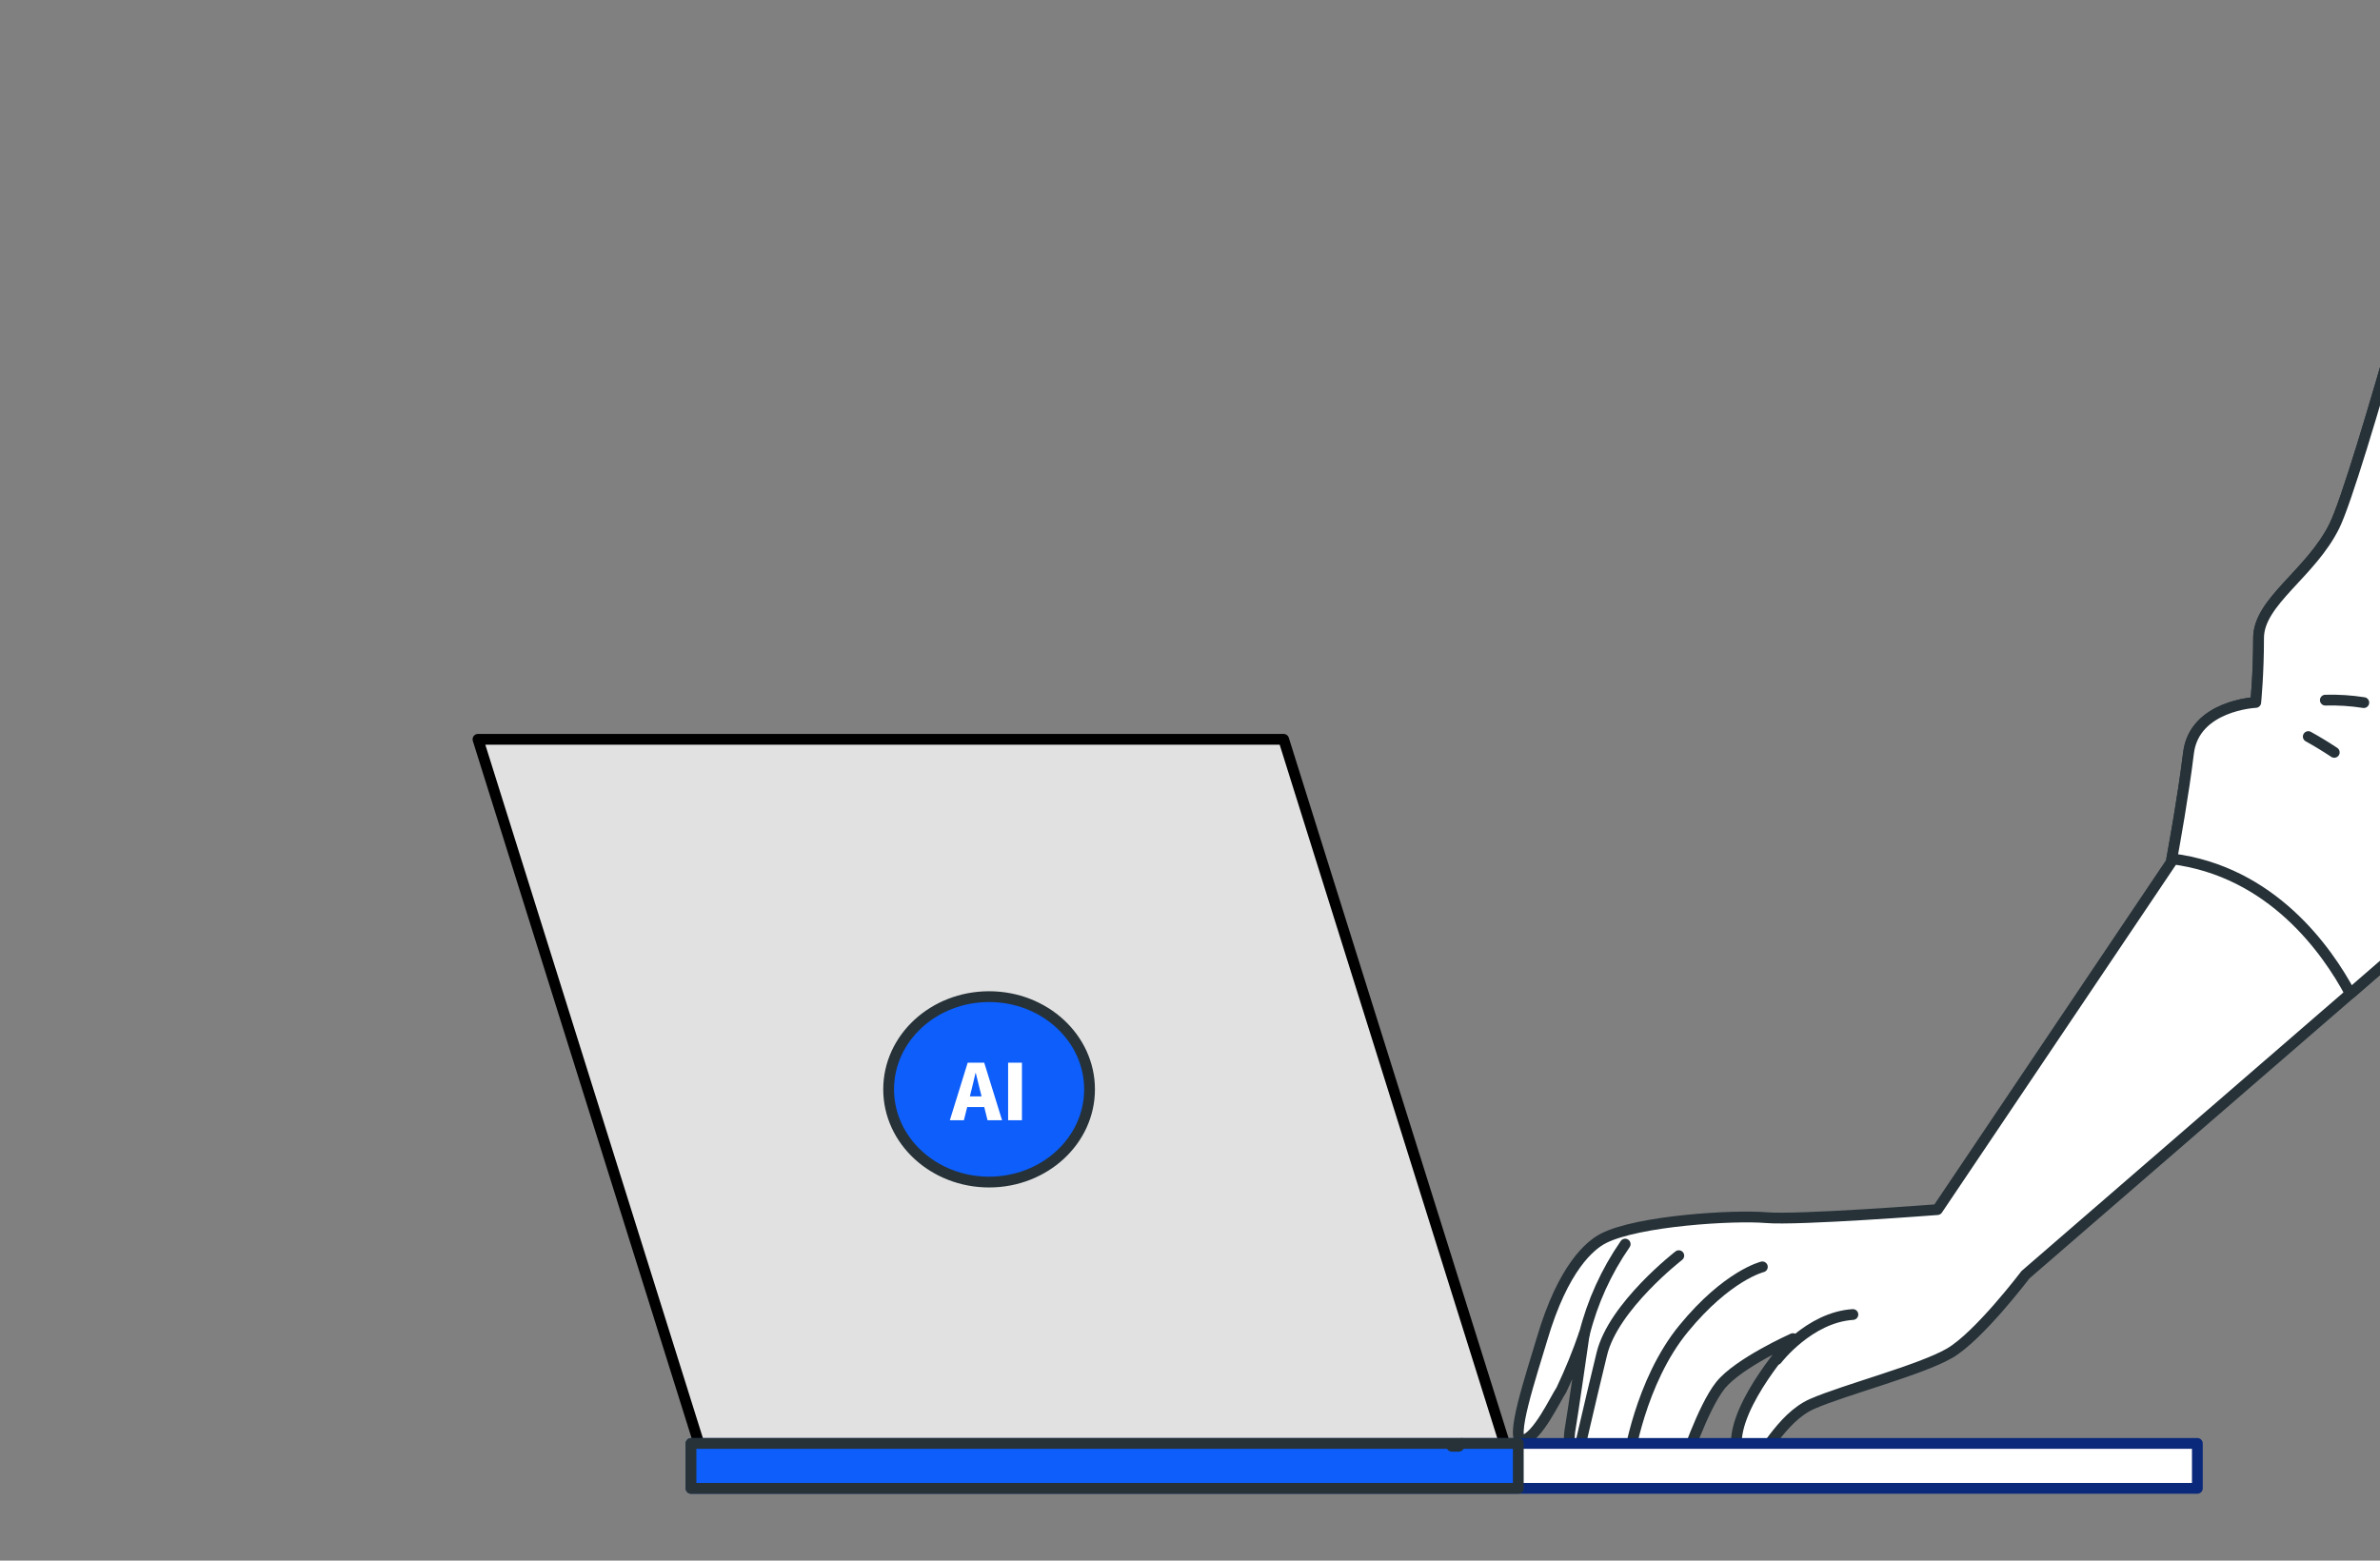 <svg width="308" height="202" viewBox="0 0 308 202" fill="none" xmlns="http://www.w3.org/2000/svg">
<rect x="0" y="0" width="308" height="202" fill="#808080" stroke="none"/>
<g clip-path="url(#clip0_333_28905)">
<path d="M90.632 125.159C88.553 126.027 83.503 125.924 83.503 125.924C83.503 125.924 84.596 122.715 84.691 122.498C85.808 120.214 89.337 116.548 92.213 116.925C92.688 116.999 93.142 117.17 93.544 117.424C93.947 117.678 94.29 118.011 94.55 118.401C94.81 118.791 94.981 119.229 95.054 119.687C95.126 120.145 95.097 120.613 94.969 121.059C94.41 122.989 92.403 124.417 90.632 125.159Z" fill="#F0AE00"/>
<path d="M335.905 0C335.905 0 320.91 4.979 318.641 12.563C316.371 20.146 305.131 61.866 302.113 68.044C299.095 74.223 292.287 77.843 292.287 82.571C292.287 87.299 291.919 90.92 291.919 90.92C291.919 90.92 283.982 91.285 283.221 97.452C282.461 103.62 280.964 111.614 280.964 111.614L250.725 156.566C250.725 156.566 232.7 157.959 228.542 157.605C224.383 157.251 212.038 157.993 207.523 160.277C205.776 161.168 202.295 164.046 199.562 173.297C198.208 177.865 195.202 186.785 197.091 186.419C198.98 186.054 201.309 181.006 202.057 179.91C203.187 177.535 204.178 175.103 205.028 172.623C205.028 172.623 203.519 183.153 203.139 185.334C202.965 186.823 203.224 188.33 203.887 189.686L204.054 189.754C205.911 190.479 207.966 190.595 209.899 190.085L211.444 189.686C212.9 190.442 214.609 190.614 216.197 190.165L217.884 189.686C217.884 189.686 220.331 182.228 222.636 179.327C224.942 176.426 232.023 173.263 232.023 173.263C232.023 173.263 224.336 181.703 224.716 187.15C224.87 189.354 224.336 191.136 226.225 190.051C228.114 188.966 230.383 183.519 234.542 181.703C238.701 179.887 248.515 177.34 252.293 175.159C256.072 172.977 262.119 164.994 262.119 164.994L311.559 122.201C311.559 122.201 316.466 117.484 317.227 114.938L317.975 112.402C317.975 112.402 324.784 108.405 326.673 106.224C328.562 104.042 329.31 99.371 329.31 99.371L339.517 88.122L332.709 26.028" fill="white"/>
<path d="M335.905 0C335.905 0 320.91 4.979 318.641 12.563C316.371 20.146 305.131 61.866 302.113 68.044C299.095 74.223 292.287 77.843 292.287 82.571C292.287 87.299 291.919 90.92 291.919 90.92C291.919 90.92 283.982 91.285 283.221 97.452C282.461 103.62 280.964 111.614 280.964 111.614L250.725 156.566C250.725 156.566 232.7 157.959 228.542 157.605C224.383 157.251 212.038 157.993 207.523 160.277C205.776 161.168 202.295 164.046 199.562 173.297C198.208 177.865 195.202 186.785 197.091 186.419C198.98 186.054 201.309 181.006 202.057 179.91C203.187 177.535 204.178 175.103 205.028 172.623C205.028 172.623 203.519 183.153 203.139 185.334C202.965 186.823 203.224 188.33 203.887 189.686L204.054 189.754C205.911 190.479 207.966 190.595 209.899 190.085L211.444 189.686C212.9 190.442 214.609 190.614 216.197 190.165L217.884 189.686C217.884 189.686 220.331 182.228 222.636 179.327C224.942 176.426 232.023 173.263 232.023 173.263C232.023 173.263 224.336 181.703 224.716 187.15C224.87 189.354 224.336 191.136 226.225 190.051C228.114 188.966 230.383 183.519 234.542 181.703C238.701 179.887 248.515 177.34 252.293 175.159C256.072 172.977 262.119 164.994 262.119 164.994L311.559 122.201C311.559 122.201 316.466 117.484 317.227 114.938L317.975 112.402C317.975 112.402 324.784 108.405 326.673 106.224C328.562 104.042 329.31 99.371 329.31 99.371L339.517 88.122L332.709 26.028" stroke="#263238" stroke-width="1.396" stroke-linecap="round" stroke-linejoin="round"/>
<path d="M336.57 40.372L339.517 88.088L329.31 99.36C329.31 99.36 328.562 104.088 326.673 106.212C324.784 108.336 317.975 112.391 317.975 112.391L317.227 114.926C316.466 117.473 311.559 122.19 311.559 122.19L304.157 128.608C301.139 122.966 293.986 112.79 281.059 111.157C281.392 109.33 282.58 102.763 283.221 97.452C283.982 91.285 291.919 90.92 291.919 90.92C291.919 90.92 292.287 87.288 292.287 82.571C292.287 77.855 299.095 74.211 302.113 68.044C305.131 61.877 316.371 20.192 318.641 12.563C320.91 4.934 335.905 0 335.905 0" fill="white"/>
<path d="M336.57 40.372L339.517 88.088L329.31 99.36C329.31 99.36 328.562 104.088 326.673 106.212C324.784 108.336 317.975 112.391 317.975 112.391L317.227 114.926C316.466 117.473 311.559 122.19 311.559 122.19L304.157 128.608C301.139 122.966 293.986 112.79 281.059 111.157C281.392 109.33 282.58 102.763 283.221 97.452C283.982 91.285 291.919 90.92 291.919 90.92C291.919 90.92 292.287 87.288 292.287 82.571C292.287 77.855 299.095 74.211 302.113 68.044C305.131 61.877 316.371 20.192 318.641 12.563C320.91 4.934 335.905 0 335.905 0" stroke="#263238" stroke-width="1.396" stroke-linecap="round" stroke-linejoin="round"/>
<path d="M302.08 97.383C301.034 96.687 299.918 96.001 298.718 95.339" stroke="#263238" stroke-width="1.396" stroke-linecap="round" stroke-linejoin="round"/>
<path d="M305.905 90.942C304.259 90.684 302.592 90.577 300.926 90.623" stroke="#263238" stroke-width="1.396" stroke-linecap="round" stroke-linejoin="round"/>
<path d="M229.959 175.958C229.959 175.958 234.117 170.51 239.785 170.144" stroke="#263238" stroke-width="1.396" stroke-linecap="round" stroke-linejoin="round"/>
<path d="M228.07 163.977C228.07 163.977 223.543 165.062 217.876 171.971C212.208 178.881 210.747 189.045 210.747 189.045" stroke="#263238" stroke-width="1.396" stroke-linecap="round" stroke-linejoin="round"/>
<path d="M217.256 162.527C217.256 162.527 208.808 169.06 207.299 175.227C205.79 181.394 203.889 189.754 203.889 189.754" stroke="#263238" stroke-width="1.396" stroke-linecap="round" stroke-linejoin="round"/>
<path d="M205.03 172.692C206.067 168.537 207.857 164.59 210.317 161.031" stroke="#263238" stroke-width="1.396" stroke-linecap="round" stroke-linejoin="round"/>
<path d="M90.563 187.196H194.825L166.118 95.694H61.856L90.563 187.196Z" fill="#E1E1E1" stroke="black" stroke-width="1.396" stroke-linecap="round" stroke-linejoin="round"/>
<path d="M128 153C120.82 153 115 147.627 115 141C115 134.373 120.82 129 128 129C135.18 129 141 134.373 141 141C141 147.627 135.18 153 128 153Z" fill="#0D5EFB" stroke="#263238" stroke-width="1.396" stroke-linecap="round" stroke-linejoin="round"/>
<path d="M122.92 145H124.74L125.67 141.28C125.86 140.54 126.06 139.67 126.24 138.89H126.28C126.48 139.65 126.67 140.54 126.87 141.28L127.8 145H129.68L127.37 137.55H125.23L122.92 145ZM124.49 143.29H128.09V141.91H124.49V143.29ZM130.462 145H132.252V137.55H130.462V145Z" fill="white"/>
<path d="M89.433 186.83H284.364V192.643H89.433V186.83Z" fill="white" stroke="#0A297A" stroke-width="1.396" stroke-linecap="round" stroke-linejoin="round"/>
<path d="M89.422 186.83H196.484V192.643H89.422V186.83Z" fill="#0D5EFB" stroke="#263238" stroke-width="1.396" stroke-linecap="round" stroke-linejoin="round"/>
<path d="M189.158 186.83L188.777 187.196H187.886C188.322 187.117 188.748 186.995 189.158 186.83Z" fill="#263238" stroke="#263238" stroke-width="1.396" stroke-linecap="round" stroke-linejoin="round"/>
</g>
<defs>
<clipPath id="clip0_333_28905">
<rect width="308" height="202" fill="white" transform="matrix(-1 0 0 1 308 0)"/>
</clipPath>
</defs>
</svg>
